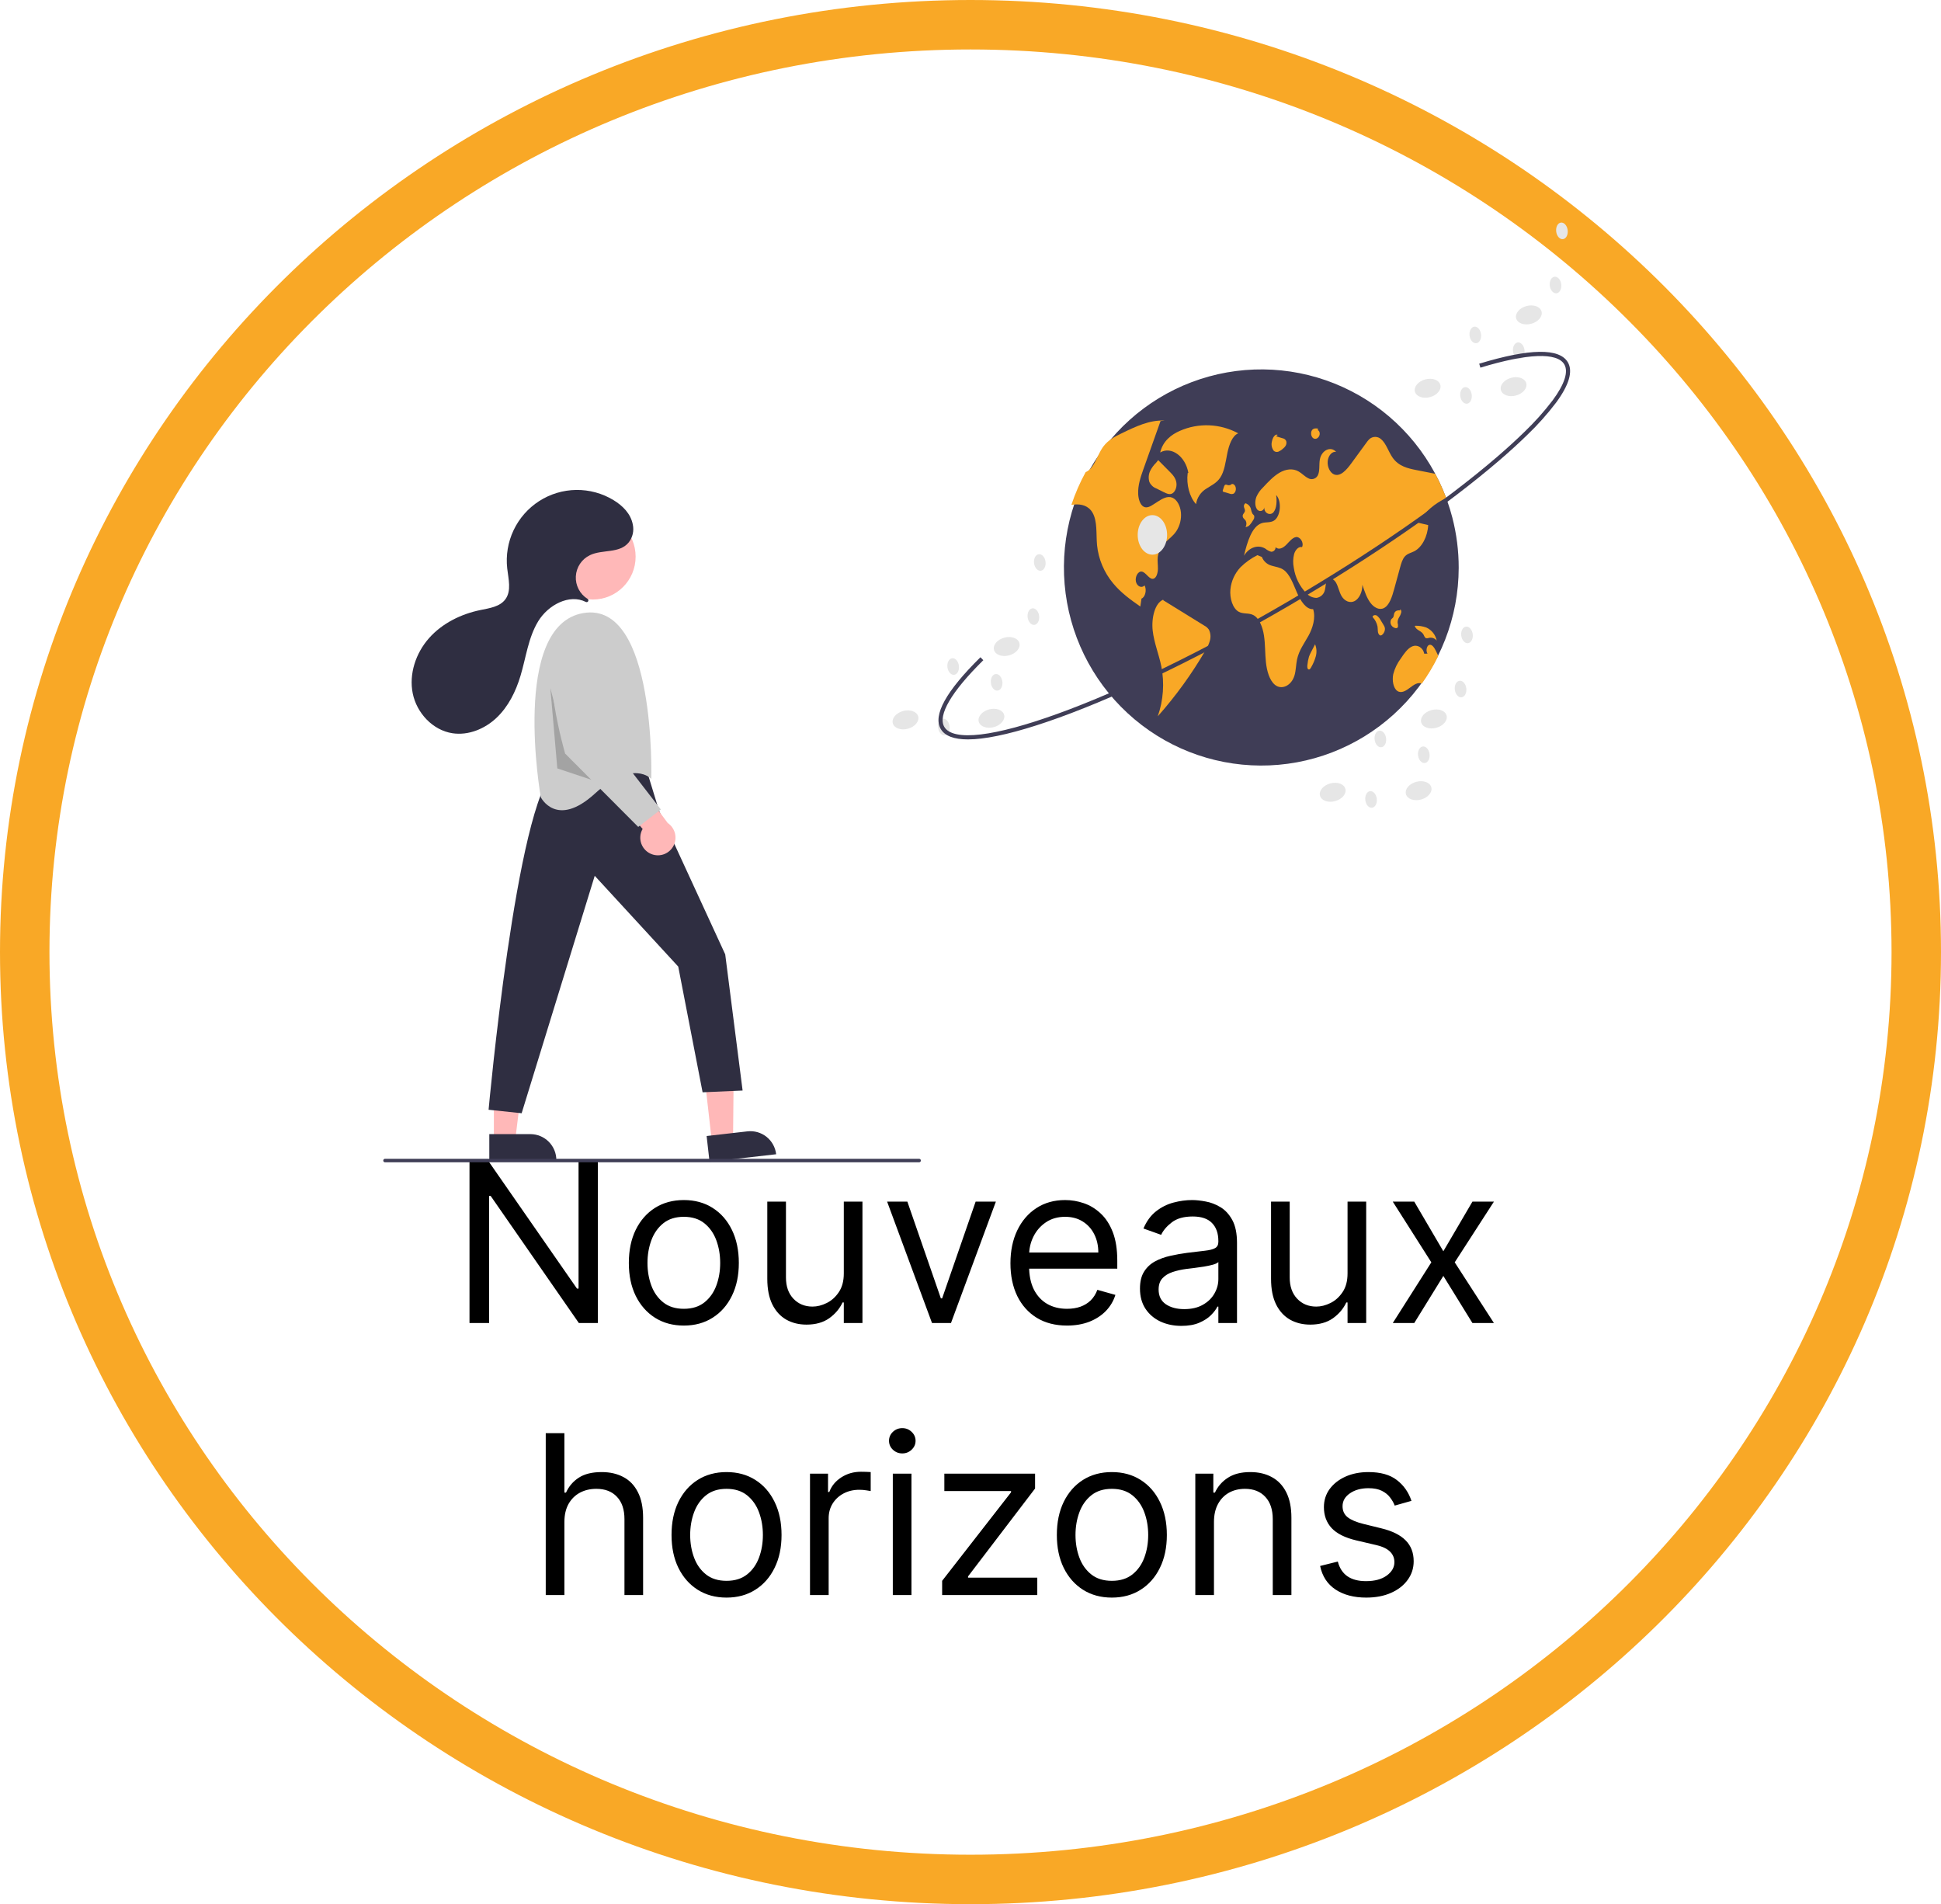 <svg width="157" height="154" viewBox="0 0 157 154" fill="none" xmlns="http://www.w3.org/2000/svg">
<path d="M155 77C155 118.385 120.786 152 78.5 152C36.214 152 2 118.385 2 77C2 35.615 36.214 2 78.5 2C120.786 2 155 35.615 155 77Z" fill="white" stroke="#F9A826" stroke-width="4"/>
<path d="M48.356 93.909V107H46.822L39.689 96.722H39.561V107H37.976V93.909H39.51L46.669 104.213H46.797V93.909H48.356ZM55.313 107.205C54.426 107.205 53.649 106.994 52.98 106.572C52.315 106.15 51.795 105.56 51.42 104.801C51.049 104.043 50.864 103.156 50.864 102.142C50.864 101.119 51.049 100.227 51.42 99.464C51.795 98.701 52.315 98.109 52.98 97.687C53.649 97.265 54.426 97.054 55.313 97.054C56.199 97.054 56.975 97.265 57.639 97.687C58.308 98.109 58.828 98.701 59.199 99.464C59.574 100.227 59.761 101.119 59.761 102.142C59.761 103.156 59.574 104.043 59.199 104.801C58.828 105.56 58.308 106.15 57.639 106.572C56.975 106.994 56.199 107.205 55.313 107.205ZM55.313 105.849C55.986 105.849 56.54 105.677 56.975 105.332C57.409 104.987 57.731 104.533 57.94 103.97C58.149 103.408 58.253 102.798 58.253 102.142C58.253 101.486 58.149 100.874 57.94 100.308C57.731 99.741 57.409 99.283 56.975 98.933C56.54 98.584 55.986 98.409 55.313 98.409C54.639 98.409 54.085 98.584 53.651 98.933C53.216 99.283 52.894 99.741 52.685 100.308C52.477 100.874 52.372 101.486 52.372 102.142C52.372 102.798 52.477 103.408 52.685 103.97C52.894 104.533 53.216 104.987 53.651 105.332C54.085 105.677 54.639 105.849 55.313 105.849ZM68.252 102.986V97.182H69.76V107H68.252V105.338H68.15C67.919 105.837 67.561 106.261 67.076 106.61C66.59 106.955 65.976 107.128 65.235 107.128C64.621 107.128 64.076 106.994 63.598 106.725C63.121 106.452 62.746 106.043 62.473 105.498C62.201 104.948 62.064 104.256 62.064 103.42V97.182H63.573V103.318C63.573 104.034 63.773 104.605 64.174 105.031C64.579 105.457 65.094 105.67 65.721 105.67C66.096 105.67 66.477 105.575 66.865 105.383C67.257 105.191 67.585 104.897 67.849 104.501C68.118 104.104 68.252 103.599 68.252 102.986ZM80.552 97.182L76.921 107H75.387L71.756 97.182H73.393L76.103 105.006H76.205L78.915 97.182H80.552ZM86.308 107.205C85.362 107.205 84.546 106.996 83.86 106.578C83.178 106.156 82.651 105.568 82.281 104.814C81.914 104.055 81.731 103.173 81.731 102.168C81.731 101.162 81.914 100.276 82.281 99.508C82.651 98.737 83.167 98.136 83.828 97.706C84.492 97.271 85.268 97.054 86.154 97.054C86.666 97.054 87.171 97.139 87.669 97.31C88.168 97.48 88.622 97.757 89.031 98.141C89.44 98.52 89.766 99.023 90.009 99.649C90.252 100.276 90.373 101.047 90.373 101.963V102.602H82.805V101.298H88.839C88.839 100.744 88.728 100.25 88.507 99.815C88.289 99.381 87.978 99.038 87.573 98.786C87.173 98.535 86.7 98.409 86.154 98.409C85.553 98.409 85.034 98.558 84.595 98.856C84.16 99.151 83.826 99.534 83.591 100.007C83.357 100.48 83.24 100.987 83.24 101.528V102.398C83.24 103.139 83.367 103.768 83.623 104.283C83.883 104.795 84.243 105.185 84.703 105.453C85.163 105.717 85.698 105.849 86.308 105.849C86.704 105.849 87.062 105.794 87.382 105.683C87.705 105.568 87.985 105.398 88.219 105.172C88.453 104.942 88.634 104.656 88.762 104.315L90.22 104.724C90.066 105.219 89.808 105.653 89.446 106.028C89.084 106.399 88.636 106.689 88.104 106.898C87.571 107.102 86.972 107.205 86.308 107.205ZM95.557 107.23C94.935 107.23 94.37 107.113 93.863 106.879C93.356 106.64 92.953 106.297 92.655 105.849C92.357 105.398 92.208 104.852 92.208 104.213C92.208 103.651 92.318 103.195 92.54 102.845C92.761 102.491 93.058 102.214 93.428 102.014C93.799 101.814 94.208 101.665 94.656 101.567C95.107 101.464 95.561 101.384 96.017 101.324C96.614 101.247 97.097 101.19 97.468 101.151C97.843 101.109 98.116 101.038 98.286 100.94C98.461 100.842 98.549 100.672 98.549 100.429V100.378C98.549 99.747 98.376 99.257 98.031 98.908C97.69 98.558 97.172 98.383 96.478 98.383C95.757 98.383 95.193 98.541 94.784 98.856C94.374 99.172 94.087 99.508 93.921 99.867L92.489 99.355C92.745 98.758 93.085 98.294 93.511 97.962C93.942 97.625 94.411 97.391 94.918 97.258C95.429 97.122 95.932 97.054 96.426 97.054C96.742 97.054 97.104 97.092 97.513 97.169C97.926 97.242 98.325 97.393 98.708 97.623C99.096 97.853 99.418 98.2 99.674 98.665C99.929 99.129 100.057 99.751 100.057 100.531V107H98.549V105.67H98.472C98.37 105.884 98.199 106.112 97.96 106.354C97.722 106.597 97.404 106.804 97.008 106.974C96.612 107.145 96.128 107.23 95.557 107.23ZM95.787 105.875C96.384 105.875 96.886 105.758 97.296 105.523C97.709 105.289 98.02 104.987 98.229 104.616C98.442 104.245 98.549 103.855 98.549 103.446V102.065C98.485 102.142 98.344 102.212 98.127 102.276C97.913 102.336 97.666 102.389 97.385 102.436C97.108 102.479 96.838 102.517 96.573 102.551C96.313 102.581 96.103 102.607 95.941 102.628C95.549 102.679 95.182 102.762 94.841 102.877C94.504 102.988 94.232 103.156 94.023 103.382C93.818 103.604 93.716 103.906 93.716 104.29C93.716 104.814 93.91 105.21 94.298 105.479C94.69 105.743 95.186 105.875 95.787 105.875ZM108.998 102.986V97.182H110.506V107H108.998V105.338H108.896C108.665 105.837 108.308 106.261 107.822 106.61C107.336 106.955 106.722 107.128 105.981 107.128C105.367 107.128 104.822 106.994 104.344 106.725C103.867 106.452 103.492 106.043 103.219 105.498C102.947 104.948 102.81 104.256 102.81 103.42V97.182H104.319V103.318C104.319 104.034 104.519 104.605 104.92 105.031C105.325 105.457 105.84 105.67 106.467 105.67C106.842 105.67 107.223 105.575 107.611 105.383C108.003 105.191 108.331 104.897 108.595 104.501C108.864 104.104 108.998 103.599 108.998 102.986ZM114.394 97.182L116.747 101.196L119.099 97.182H120.838L117.667 102.091L120.838 107H119.099L116.747 103.19L114.394 107H112.656L115.775 102.091L112.656 97.182H114.394ZM45.652 123.094V129H44.143V115.909H45.652V120.716H45.78C46.01 120.209 46.355 119.806 46.815 119.508C47.28 119.205 47.898 119.054 48.669 119.054C49.338 119.054 49.924 119.188 50.427 119.457C50.93 119.721 51.319 120.128 51.596 120.678C51.878 121.223 52.018 121.918 52.018 122.761V129H50.51V122.864C50.51 122.084 50.307 121.481 49.903 121.055C49.502 120.624 48.946 120.409 48.234 120.409C47.74 120.409 47.297 120.513 46.905 120.722C46.517 120.931 46.21 121.236 45.984 121.636C45.763 122.037 45.652 122.523 45.652 123.094ZM58.767 129.205C57.88 129.205 57.103 128.994 56.434 128.572C55.769 128.15 55.249 127.56 54.874 126.801C54.503 126.043 54.318 125.156 54.318 124.142C54.318 123.119 54.503 122.227 54.874 121.464C55.249 120.701 55.769 120.109 56.434 119.687C57.103 119.265 57.88 119.054 58.767 119.054C59.653 119.054 60.429 119.265 61.093 119.687C61.763 120.109 62.282 120.701 62.653 121.464C63.028 122.227 63.216 123.119 63.216 124.142C63.216 125.156 63.028 126.043 62.653 126.801C62.282 127.56 61.763 128.15 61.093 128.572C60.429 128.994 59.653 129.205 58.767 129.205ZM58.767 127.849C59.44 127.849 59.994 127.677 60.429 127.332C60.863 126.987 61.185 126.533 61.394 125.97C61.603 125.408 61.707 124.798 61.707 124.142C61.707 123.486 61.603 122.874 61.394 122.308C61.185 121.741 60.863 121.283 60.429 120.933C59.994 120.584 59.44 120.409 58.767 120.409C58.093 120.409 57.539 120.584 57.105 120.933C56.67 121.283 56.349 121.741 56.14 122.308C55.931 122.874 55.826 123.486 55.826 124.142C55.826 124.798 55.931 125.408 56.14 125.97C56.349 126.533 56.67 126.987 57.105 127.332C57.539 127.677 58.093 127.849 58.767 127.849ZM65.518 129V119.182H66.976V120.665H67.078C67.257 120.179 67.581 119.785 68.05 119.482C68.518 119.18 69.047 119.028 69.635 119.028C69.746 119.028 69.884 119.031 70.05 119.035C70.216 119.039 70.342 119.045 70.427 119.054V120.588C70.376 120.575 70.259 120.556 70.076 120.531C69.897 120.501 69.707 120.486 69.507 120.486C69.03 120.486 68.604 120.586 68.229 120.786C67.858 120.982 67.564 121.255 67.347 121.604C67.133 121.95 67.027 122.344 67.027 122.787V129H65.518ZM72.216 129V119.182H73.724V129H72.216ZM72.983 117.545C72.689 117.545 72.435 117.445 72.222 117.245C72.013 117.045 71.909 116.804 71.909 116.523C71.909 116.241 72.013 116.001 72.222 115.8C72.435 115.6 72.689 115.5 72.983 115.5C73.277 115.5 73.528 115.6 73.737 115.8C73.95 116.001 74.057 116.241 74.057 116.523C74.057 116.804 73.95 117.045 73.737 117.245C73.528 117.445 73.277 117.545 72.983 117.545ZM76.206 129V127.849L81.78 120.69V120.588H76.385V119.182H83.723V120.384L78.302 127.491V127.594H83.902V129H76.206ZM89.933 129.205C89.046 129.205 88.269 128.994 87.6 128.572C86.935 128.15 86.415 127.56 86.04 126.801C85.669 126.043 85.484 125.156 85.484 124.142C85.484 123.119 85.669 122.227 86.04 121.464C86.415 120.701 86.935 120.109 87.6 119.687C88.269 119.265 89.046 119.054 89.933 119.054C90.819 119.054 91.595 119.265 92.26 119.687C92.928 120.109 93.448 120.701 93.819 121.464C94.194 122.227 94.382 123.119 94.382 124.142C94.382 125.156 94.194 126.043 93.819 126.801C93.448 127.56 92.928 128.15 92.26 128.572C91.595 128.994 90.819 129.205 89.933 129.205ZM89.933 127.849C90.606 127.849 91.16 127.677 91.595 127.332C92.029 126.987 92.351 126.533 92.56 125.97C92.769 125.408 92.873 124.798 92.873 124.142C92.873 123.486 92.769 122.874 92.56 122.308C92.351 121.741 92.029 121.283 91.595 120.933C91.16 120.584 90.606 120.409 89.933 120.409C89.26 120.409 88.706 120.584 88.271 120.933C87.836 121.283 87.514 121.741 87.306 122.308C87.097 122.874 86.993 123.486 86.993 124.142C86.993 124.798 87.097 125.408 87.306 125.97C87.514 126.533 87.836 126.987 88.271 127.332C88.706 127.677 89.26 127.849 89.933 127.849ZM98.193 123.094V129H96.684V119.182H98.142V120.716H98.27C98.5 120.217 98.849 119.817 99.318 119.514C99.787 119.207 100.392 119.054 101.133 119.054C101.798 119.054 102.38 119.19 102.878 119.463C103.377 119.732 103.765 120.141 104.042 120.69C104.319 121.236 104.457 121.926 104.457 122.761V129H102.949V122.864C102.949 122.092 102.748 121.491 102.348 121.061C101.947 120.626 101.397 120.409 100.699 120.409C100.217 120.409 99.787 120.513 99.407 120.722C99.032 120.931 98.736 121.236 98.519 121.636C98.302 122.037 98.193 122.523 98.193 123.094ZM114.168 121.381L112.813 121.764C112.728 121.538 112.602 121.319 112.436 121.106C112.274 120.888 112.052 120.71 111.771 120.569C111.49 120.428 111.13 120.358 110.691 120.358C110.09 120.358 109.589 120.496 109.189 120.773C108.793 121.046 108.594 121.393 108.594 121.815C108.594 122.19 108.731 122.487 109.003 122.704C109.276 122.921 109.702 123.102 110.282 123.247L111.739 123.605C112.617 123.818 113.271 124.144 113.702 124.583C114.132 125.018 114.347 125.578 114.347 126.264C114.347 126.827 114.185 127.33 113.861 127.773C113.542 128.216 113.094 128.565 112.519 128.821C111.944 129.077 111.275 129.205 110.512 129.205C109.511 129.205 108.682 128.987 108.025 128.553C107.369 128.118 106.954 127.483 106.779 126.648L108.211 126.29C108.347 126.818 108.605 127.214 108.984 127.479C109.368 127.743 109.869 127.875 110.486 127.875C111.19 127.875 111.748 127.726 112.161 127.428C112.579 127.125 112.788 126.763 112.788 126.341C112.788 126 112.668 125.714 112.43 125.484C112.191 125.25 111.824 125.075 111.33 124.96L109.694 124.577C108.795 124.364 108.134 124.033 107.712 123.586C107.295 123.134 107.086 122.57 107.086 121.892C107.086 121.338 107.241 120.848 107.552 120.422C107.868 119.996 108.296 119.661 108.837 119.418C109.383 119.175 110.001 119.054 110.691 119.054C111.663 119.054 112.425 119.267 112.979 119.693C113.538 120.119 113.934 120.682 114.168 121.381Z" fill="black"/>
<path d="M78.838 60L71 51.33L75.558 48.281L79.27 52.386L91.807 41L96 44.417L78.838 60Z" fill="white"/>
<g clip-path="url(#clip0_735_32)" filter="url(#filter0_d_735_32)">
<path d="M57.579 88.325L59.293 88.129L59.358 81.402L56.828 81.69L57.579 88.325Z" fill="#FFB8B8"/>
<path d="M62.78 89.35L57.392 89.963L57.156 87.875L60.462 87.498C61.014 87.436 61.568 87.595 62.003 87.942C62.438 88.29 62.717 88.796 62.78 89.35H62.78Z" fill="#2F2E41"/>
<path d="M39.948 88.217H41.673L42.494 81.54L39.948 81.54L39.948 88.217Z" fill="#FFB8B8"/>
<path d="M45.001 89.824L39.578 89.824L39.578 87.722L42.906 87.722C43.461 87.722 43.994 87.944 44.387 88.338C44.78 88.732 45.001 89.267 45.001 89.824Z" fill="#2F2E41"/>
<path d="M52.327 58.358L53.312 61.573L58.66 73.184L60.067 84.197L56.83 84.339L54.86 74.172L48.105 66.83L42.194 86.033L39.52 85.751C39.52 85.751 41.772 60.9 44.868 58.358C44.868 58.358 49.934 55.958 52.327 58.358Z" fill="#2F2E41"/>
<path d="M47.957 44.486C49.866 44.486 51.413 42.933 51.413 41.018C51.413 39.103 49.866 37.55 47.957 37.55C46.048 37.55 44.5 39.103 44.5 41.018C44.5 42.933 46.048 44.486 47.957 44.486Z" fill="#FFB8B8"/>
<path d="M52.679 58.993C52.679 58.993 53.101 44.591 47.19 45.58C41.279 46.568 43.742 60.476 43.742 60.476C43.742 60.476 45.009 63.018 48.105 60.194C51.201 57.37 52.679 58.993 52.679 58.993Z" fill="#CCCCCC"/>
<path opacity="0.2" d="M44.516 51.651L45.907 57L48.026 59.127L45.079 58.146L44.516 51.651Z" fill="black"/>
<path d="M52.722 65.085C52.528 65.014 52.351 64.901 52.205 64.754C52.058 64.608 51.946 64.431 51.875 64.236C51.804 64.041 51.777 63.832 51.795 63.626C51.813 63.419 51.876 63.218 51.98 63.039L48.692 59.22L51.284 58.882L54.008 62.56C54.297 62.755 54.506 63.049 54.593 63.387C54.681 63.725 54.641 64.084 54.483 64.395C54.324 64.707 54.058 64.948 53.733 65.076C53.409 65.203 53.049 65.206 52.722 65.085H52.722Z" fill="#FFB8B8"/>
<path d="M48.72 48.513L49.09 55.817L53.453 61.465L51.623 62.877L45.712 56.946C45.712 56.946 43.602 49.745 45.15 47.627C45.73 46.833 46.37 46.614 46.943 46.652C47.414 46.691 47.855 46.902 48.183 47.245C48.51 47.588 48.701 48.039 48.72 48.513Z" fill="#CCCCCC"/>
<path d="M47.546 44.662C47.562 44.647 47.575 44.629 47.583 44.608C47.591 44.587 47.595 44.565 47.593 44.543C47.591 44.521 47.584 44.499 47.572 44.48C47.56 44.461 47.544 44.445 47.526 44.434C47.219 44.243 46.969 43.973 46.802 43.652C46.635 43.331 46.557 42.97 46.577 42.608C46.597 42.247 46.713 41.897 46.914 41.596C47.115 41.295 47.393 41.054 47.719 40.898C48.736 40.412 50.113 40.791 50.864 39.856C51.017 39.657 51.125 39.426 51.181 39.18C51.236 38.935 51.239 38.68 51.188 38.434C51.026 37.551 50.365 36.896 49.624 36.447C48.715 35.895 47.67 35.61 46.607 35.624C45.544 35.638 44.507 35.95 43.612 36.525C42.717 37.1 42.001 37.916 41.544 38.878C41.087 39.841 40.908 40.913 41.027 41.973C41.123 42.822 41.384 43.774 40.881 44.463C40.438 45.07 39.602 45.184 38.867 45.335C37.292 45.658 35.772 46.404 34.703 47.609C33.635 48.814 33.064 50.505 33.386 52.085C33.709 53.666 35.002 55.055 36.591 55.3C37.885 55.499 39.22 54.948 40.17 54.045C41.12 53.142 41.721 51.922 42.099 50.665C42.549 49.173 42.726 47.566 43.538 46.237C44.332 44.936 46.043 44.004 47.385 44.681C47.41 44.695 47.439 44.7 47.468 44.697C47.497 44.693 47.524 44.681 47.546 44.662V44.662Z" fill="#2F2E41"/>
<path d="M74.345 90H31.141C31.103 90 31.068 89.985 31.041 89.959C31.015 89.932 31 89.896 31 89.859C31 89.821 31.015 89.785 31.041 89.759C31.068 89.733 31.103 89.718 31.141 89.718H74.345C74.382 89.718 74.418 89.733 74.444 89.759C74.471 89.785 74.486 89.821 74.486 89.859C74.486 89.896 74.471 89.932 74.444 89.959C74.418 89.985 74.382 90 74.345 90Z" fill="#3F3D56"/>
<path d="M117.989 41.926C117.982 45.926 116.483 49.778 113.788 52.725C111.093 55.672 107.397 57.501 103.426 57.852C99.455 58.204 95.496 57.052 92.329 54.624C89.161 52.195 87.014 48.666 86.308 44.73C85.603 40.793 86.391 36.734 88.517 33.351C90.643 29.968 93.953 27.505 97.798 26.446C101.642 25.388 105.742 25.81 109.291 27.631C112.84 29.452 115.583 32.539 116.979 36.285C117.013 36.379 117.047 36.473 117.08 36.568V36.569C117.228 36.987 117.357 37.412 117.47 37.845C117.816 39.178 117.991 40.549 117.989 41.926Z" fill="#3F3D56"/>
<path d="M100.157 31.045C99.434 30.653 98.632 30.432 97.812 30.398C96.991 30.364 96.174 30.519 95.422 30.851C94.76 31.14 94.063 31.658 93.842 32.595C94.735 32.066 95.891 32.901 96.121 34.242L96.068 34.257C95.946 35.185 96.217 36.196 96.742 36.772C96.781 36.512 96.877 36.264 97.023 36.046C97.17 35.829 97.363 35.646 97.588 35.513C97.974 35.258 98.4 35.074 98.694 34.637C99.043 34.118 99.132 33.361 99.27 32.671C99.409 31.98 99.672 31.238 100.157 31.045Z" fill="#F9A826"/>
<path d="M95.157 38.946C94.91 39.319 94.579 39.553 94.283 39.844C93.941 40.156 93.716 40.577 93.647 41.036C93.609 41.361 93.667 41.691 93.659 42.018C93.651 42.346 93.542 42.715 93.32 42.797C92.969 42.924 92.701 42.27 92.34 42.224C92.054 42.189 91.796 42.641 91.879 43.034C91.962 43.426 92.352 43.6 92.576 43.344C92.779 43.685 92.636 44.304 92.332 44.409C92.299 44.624 92.267 44.838 92.236 45.053C91.466 44.513 90.688 43.964 90.034 43.172C89.306 42.3 88.854 41.229 88.737 40.097C88.652 39.188 88.778 38.148 88.362 37.448C88.029 36.888 87.457 36.764 86.943 36.799C86.849 36.806 86.755 36.816 86.661 36.828C86.964 35.914 87.35 35.029 87.812 34.185C87.917 34.14 88.014 34.079 88.1 34.005C88.579 33.597 88.792 32.772 89.18 32.201C89.205 32.164 89.231 32.129 89.258 32.094C89.655 31.573 90.187 31.305 90.702 31.056C91.84 30.502 93.012 29.94 94.214 30.017L93.872 30.05C93.473 31.172 93.073 32.294 92.674 33.415C92.613 33.587 92.551 33.76 92.49 33.932C92.263 34.57 92.029 35.249 92.064 35.963C92.084 36.386 92.231 36.838 92.509 36.983C92.769 37.117 93.053 36.953 93.304 36.789C93.41 36.721 93.516 36.653 93.622 36.584C94.003 36.338 94.426 36.085 94.828 36.25C95.197 36.401 95.469 36.903 95.521 37.445C95.569 37.972 95.441 38.5 95.157 38.946Z" fill="#F9A826"/>
<path d="M97.425 46.605C96.311 45.917 95.198 45.229 94.084 44.541L94.103 44.492C93.41 44.757 93.123 45.991 93.237 47.001C93.352 48.011 93.74 48.914 93.936 49.898C94.2 51.245 94.1 52.638 93.647 53.932C95.111 52.284 96.407 50.492 97.515 48.584C97.67 48.344 97.788 48.081 97.865 47.806C97.947 47.512 97.918 47.198 97.784 46.925C97.692 46.79 97.569 46.68 97.425 46.605Z" fill="#F9A826"/>
<path d="M93.03 34.088C92.899 34.37 92.879 34.691 92.973 34.987C93.083 35.225 93.282 35.41 93.528 35.502L94.143 35.808C94.348 35.91 94.569 36.013 94.777 35.929C95.029 35.828 95.203 35.432 95.158 35.065C95.11 34.673 94.864 34.404 94.637 34.175C94.319 33.855 94.001 33.534 93.683 33.213L93.504 33.434C93.31 33.623 93.15 33.845 93.03 34.088Z" fill="#F9A826"/>
<path d="M114.691 38.27C114.968 38.335 115.244 38.401 115.521 38.466C115.473 39.404 115.009 40.272 114.388 40.587C114.129 40.718 113.841 40.766 113.626 41.01C113.432 41.233 113.334 41.578 113.244 41.909C113.086 42.486 112.928 43.063 112.77 43.64C112.6 44.262 112.382 44.953 111.941 45.177C111.562 45.369 111.129 45.134 110.838 44.739C110.547 44.343 110.369 43.812 110.197 43.294C110.208 43.859 109.946 44.413 109.576 44.609C109.204 44.805 108.752 44.627 108.504 44.189C108.325 43.875 108.251 43.46 108.076 43.141C107.901 42.822 107.534 42.639 107.343 42.939C107.217 43.138 107.233 43.442 107.171 43.695C107.139 43.862 107.056 44.016 106.934 44.135C106.811 44.253 106.655 44.33 106.487 44.355C106.332 44.352 106.179 44.316 106.039 44.252C105.898 44.187 105.772 44.095 105.668 43.98C105.121 43.419 104.765 42.698 104.651 41.922C104.573 41.549 104.583 41.164 104.679 40.796C104.789 40.448 105.054 40.179 105.318 40.245C105.491 39.878 105.149 39.391 104.841 39.434C104.532 39.477 104.29 39.809 104.036 40.064C103.783 40.32 103.43 40.505 103.175 40.252C103.181 40.344 103.15 40.435 103.088 40.505C103.027 40.575 102.941 40.617 102.848 40.623C102.839 40.623 102.83 40.623 102.821 40.623C102.652 40.575 102.494 40.491 102.359 40.378C101.776 40.013 101.036 40.255 100.621 40.945C100.88 39.839 101.26 38.571 102.055 38.311C102.381 38.204 102.735 38.292 103.042 38.108C103.586 37.78 103.696 36.545 103.226 36.035C103.286 36.517 103.274 37.08 103.021 37.41C102.767 37.739 102.235 37.524 102.267 37.037C102.26 37.105 102.231 37.17 102.185 37.221C102.139 37.272 102.078 37.307 102.011 37.322C101.944 37.336 101.874 37.329 101.811 37.301C101.748 37.273 101.696 37.225 101.662 37.166C101.493 36.908 101.507 36.486 101.627 36.178C101.75 35.898 101.927 35.646 102.147 35.436C102.572 34.98 103.002 34.518 103.493 34.231C103.985 33.945 104.553 33.848 105.046 34.133C105.306 34.283 105.535 34.534 105.8 34.667C105.862 34.706 105.932 34.732 106.004 34.744C106.076 34.756 106.15 34.753 106.222 34.736C106.293 34.72 106.361 34.689 106.42 34.646C106.48 34.603 106.53 34.549 106.569 34.486L106.569 34.486C106.572 34.481 106.575 34.477 106.578 34.472C106.775 34.124 106.682 33.608 106.755 33.173C106.887 32.406 107.652 32.046 108.076 32.553C107.759 32.472 107.431 32.848 107.392 33.304C107.352 33.76 107.581 34.221 107.889 34.359C108.405 34.588 108.91 34.011 109.3 33.477C109.708 32.918 110.116 32.359 110.524 31.801C110.589 31.706 110.662 31.616 110.743 31.534C110.871 31.409 111.041 31.337 111.22 31.333C111.398 31.33 111.572 31.394 111.704 31.514C112.117 31.852 112.311 32.544 112.649 33.021C113.14 33.714 113.875 33.882 114.559 34.016C115.069 34.116 115.58 34.216 116.09 34.317C116.43 34.952 116.727 35.609 116.979 36.285C116.042 36.713 115.248 37.402 114.691 38.27Z" fill="#F9A826"/>
<path d="M116.339 49.05C115.957 49.83 115.512 50.577 115.009 51.284C114.687 51.146 114.341 51.392 114.041 51.623C113.726 51.865 113.348 52.101 113.026 51.88C112.697 51.655 112.59 51.023 112.695 50.522C112.815 50.06 113.025 49.627 113.313 49.246C113.581 48.845 113.867 48.428 114.24 48.272C114.613 48.116 115.093 48.337 115.201 48.869L115.466 48.86C115.318 48.656 115.395 48.233 115.594 48.158C115.824 48.072 116.023 48.388 116.159 48.667C116.22 48.794 116.281 48.921 116.339 49.05Z" fill="#F9A826"/>
<path d="M106.215 45.266C105.647 45.301 105.197 44.6 104.898 43.909C104.599 43.219 104.326 42.429 103.814 42.078C103.521 41.877 103.187 41.85 102.869 41.752C102.689 41.707 102.522 41.618 102.383 41.495C102.243 41.372 102.135 41.217 102.067 41.044L101.706 40.898C101.202 41.15 100.741 41.481 100.338 41.877C99.878 42.367 99.591 42.995 99.523 43.665C99.454 44.389 99.708 45.196 100.183 45.468C100.558 45.683 100.995 45.547 101.376 45.744C101.851 45.99 102.133 46.703 102.239 47.408C102.346 48.113 102.319 48.846 102.396 49.558C102.472 50.271 102.682 51.013 103.118 51.378C103.663 51.835 104.463 51.456 104.708 50.623C104.828 50.215 104.824 49.755 104.913 49.331C105.071 48.585 105.498 48.031 105.836 47.419C106.174 46.807 106.44 45.976 106.215 45.266Z" fill="#F9A826"/>
<path d="M100.601 37.934C100.654 37.983 100.704 38.035 100.749 38.091C100.796 38.173 100.82 38.266 100.819 38.36C100.817 38.454 100.79 38.546 100.74 38.626C100.809 38.622 100.875 38.604 100.936 38.573C100.998 38.541 101.052 38.498 101.095 38.445C101.199 38.326 101.29 38.197 101.367 38.06C101.404 38.013 101.43 37.959 101.443 37.901C101.457 37.843 101.459 37.783 101.448 37.724C101.421 37.648 101.357 37.615 101.313 37.557C101.251 37.444 101.209 37.321 101.188 37.194C101.164 37.075 101.106 36.965 101.023 36.877C100.939 36.788 100.833 36.725 100.716 36.694L100.744 36.7C100.696 36.729 100.657 36.772 100.635 36.824C100.612 36.876 100.606 36.933 100.618 36.989C100.635 37.1 100.706 37.193 100.699 37.307C100.689 37.471 100.526 37.548 100.516 37.712C100.514 37.794 100.545 37.874 100.601 37.934Z" fill="#F9A826"/>
<path d="M99.628 35.147L99.63 35.147C99.648 35.131 99.664 35.113 99.679 35.095L99.628 35.147Z" fill="#F9A826"/>
<path d="M99.798 35.917C99.866 35.857 99.917 35.779 99.944 35.692C99.971 35.605 99.974 35.512 99.952 35.424C99.911 35.237 99.765 35.112 99.63 35.147C99.591 35.186 99.543 35.215 99.489 35.231C99.436 35.247 99.379 35.249 99.325 35.237C99.242 35.215 99.15 35.16 99.078 35.223C99.037 35.27 99.008 35.327 98.994 35.388C98.967 35.47 98.94 35.552 98.914 35.635C98.901 35.664 98.898 35.697 98.904 35.728C98.909 35.741 98.918 35.752 98.928 35.761C98.939 35.769 98.951 35.775 98.965 35.777L99.446 35.919C99.501 35.945 99.562 35.958 99.622 35.957C99.683 35.957 99.743 35.943 99.798 35.917Z" fill="#F9A826"/>
<path d="M111.911 46.543C111.837 46.421 111.763 46.299 111.689 46.178C111.616 46.036 111.516 45.911 111.395 45.808C111.343 45.764 111.274 45.742 111.206 45.748C111.137 45.754 111.074 45.788 111.029 45.84L111.029 45.84L111.026 45.845L111.035 45.915C111.233 46.129 111.368 46.393 111.425 46.68C111.442 46.804 111.436 46.933 111.451 47.058C111.453 47.116 111.466 47.173 111.489 47.226C111.513 47.279 111.547 47.327 111.589 47.367C111.705 47.445 111.843 47.33 111.926 47.189C112 47.073 112.033 46.936 112.02 46.799C112.002 46.707 111.965 46.62 111.911 46.543Z" fill="#F9A826"/>
<path d="M113.075 46.702C113.089 46.587 113.079 46.472 113.047 46.361C113.042 46.212 113.082 46.065 113.161 45.938C113.239 45.819 113.299 45.688 113.337 45.55C113.353 45.487 113.35 45.421 113.329 45.36C113.304 45.304 113.245 45.279 113.211 45.323L113.284 45.37C113.185 45.352 113.084 45.358 112.987 45.385C112.932 45.406 112.883 45.44 112.844 45.484C112.805 45.528 112.777 45.581 112.763 45.639C112.751 45.728 112.731 45.816 112.704 45.902C112.66 45.992 112.576 46.022 112.523 46.1C112.487 46.17 112.469 46.248 112.47 46.327C112.471 46.406 112.492 46.483 112.531 46.551C112.597 46.663 112.703 46.747 112.827 46.785C112.916 46.817 113.034 46.819 113.075 46.702Z" fill="#F9A826"/>
<path d="M115.147 47.329C115.179 47.413 115.222 47.492 115.275 47.565C115.374 47.665 115.509 47.604 115.629 47.579C115.739 47.562 115.85 47.575 115.953 47.616C116.056 47.657 116.145 47.726 116.212 47.814C116.165 47.581 116.064 47.362 115.915 47.176C115.767 46.99 115.576 46.843 115.359 46.746C115.077 46.648 114.78 46.601 114.481 46.608L114.43 46.621C114.56 47.001 114.968 46.992 115.147 47.329Z" fill="#F9A826"/>
<path d="M106.371 48.104L106.372 48.106L106.387 48.077L106.371 48.104Z" fill="#F9A826"/>
<path d="M106.057 48.715C105.988 48.84 105.929 48.97 105.88 49.103C105.816 49.32 105.773 49.543 105.752 49.769C105.736 49.897 105.732 50.06 105.812 50.123C105.835 50.138 105.862 50.145 105.89 50.141C105.917 50.137 105.942 50.123 105.96 50.103C106.005 50.056 106.041 50.001 106.068 49.942C106.225 49.67 106.347 49.38 106.431 49.077C106.519 48.755 106.498 48.414 106.372 48.106C106.267 48.309 106.162 48.512 106.057 48.715Z" fill="#F9A826"/>
<path d="M103.024 32.451C103.074 32.5 103.137 32.534 103.206 32.547C103.274 32.56 103.345 32.553 103.41 32.527C103.544 32.468 103.666 32.387 103.773 32.286C103.861 32.221 103.936 32.139 103.993 32.046C104.024 31.99 104.045 31.928 104.052 31.864C104.06 31.8 104.055 31.736 104.038 31.674C104.013 31.614 103.974 31.562 103.924 31.523C103.873 31.483 103.814 31.456 103.751 31.446C103.573 31.393 103.395 31.34 103.216 31.287L103.345 31.17C103.213 31.099 103.066 31.232 102.983 31.395C102.93 31.503 102.893 31.617 102.873 31.735C102.845 31.858 102.844 31.986 102.87 32.11C102.896 32.234 102.949 32.35 103.024 32.451Z" fill="#F9A826"/>
<path d="M106.169 31.392C106.219 31.448 106.288 31.482 106.363 31.488C106.437 31.494 106.511 31.472 106.569 31.425C106.62 31.387 106.662 31.339 106.692 31.284C106.723 31.229 106.741 31.168 106.747 31.105C106.759 30.964 106.69 30.808 106.591 30.796L106.614 30.664C106.423 30.63 106.189 30.623 106.087 30.855C106.052 30.944 106.042 31.04 106.056 31.135C106.07 31.229 106.109 31.318 106.169 31.392Z" fill="#F9A826"/>
<path d="M93.213 40.859C93.869 40.859 94.402 40.143 94.402 39.26C94.402 38.376 93.869 37.66 93.213 37.66C92.556 37.66 92.024 38.376 92.024 39.26C92.024 40.143 92.556 40.859 93.213 40.859Z" fill="#E6E6E6"/>
<path d="M114.937 60.664C115.505 60.512 115.88 60.068 115.774 59.672C115.669 59.276 115.124 59.078 114.556 59.23C113.989 59.381 113.614 59.825 113.719 60.221C113.824 60.617 114.37 60.816 114.937 60.664Z" fill="#E6E6E6"/>
<path d="M107.986 60.793C108.553 60.641 108.928 60.197 108.823 59.801C108.718 59.405 108.173 59.207 107.605 59.358C107.038 59.51 106.663 59.954 106.768 60.35C106.873 60.746 107.418 60.945 107.986 60.793Z" fill="#E6E6E6"/>
<path d="M116.172 54.861C116.74 54.709 117.115 54.265 117.009 53.869C116.904 53.473 116.359 53.275 115.791 53.427C115.224 53.578 114.849 54.022 114.954 54.419C115.059 54.815 115.605 55.013 116.172 54.861Z" fill="#E6E6E6"/>
<path d="M118.222 52.395C118.479 52.363 118.649 52.037 118.604 51.667C118.558 51.298 118.313 51.024 118.057 51.056C117.801 51.088 117.63 51.413 117.676 51.783C117.721 52.153 117.966 52.426 118.222 52.395Z" fill="#E6E6E6"/>
<path d="M118.742 48.017C118.998 47.985 119.168 47.659 119.123 47.29C119.077 46.92 118.832 46.646 118.576 46.678C118.32 46.71 118.149 47.035 118.195 47.405C118.24 47.775 118.485 48.048 118.742 48.017Z" fill="#E6E6E6"/>
<path d="M111.734 56.432C111.99 56.401 112.161 56.075 112.116 55.706C112.07 55.336 111.825 55.062 111.569 55.094C111.313 55.126 111.142 55.451 111.188 55.821C111.233 56.191 111.478 56.464 111.734 56.432Z" fill="#E6E6E6"/>
<path d="M115.249 57.709C115.505 57.677 115.676 57.352 115.63 56.982C115.584 56.612 115.34 56.339 115.083 56.37C114.827 56.402 114.656 56.728 114.702 57.097C114.748 57.467 114.992 57.741 115.249 57.709Z" fill="#E6E6E6"/>
<path d="M110.981 61.324C111.238 61.292 111.408 60.967 111.363 60.597C111.317 60.227 111.072 59.954 110.816 59.985C110.56 60.017 110.389 60.343 110.435 60.712C110.48 61.082 110.725 61.356 110.981 61.324Z" fill="#E6E6E6"/>
<path d="M80.384 54.807C80.951 54.655 81.326 54.211 81.221 53.815C81.116 53.419 80.571 53.221 80.003 53.372C79.436 53.524 79.061 53.968 79.166 54.364C79.271 54.76 79.816 54.959 80.384 54.807Z" fill="#E6E6E6"/>
<path d="M73.432 54.936C74 54.784 74.375 54.34 74.269 53.944C74.164 53.548 73.619 53.35 73.052 53.502C72.484 53.653 72.109 54.097 72.214 54.493C72.319 54.889 72.865 55.088 73.432 54.936Z" fill="#E6E6E6"/>
<path d="M81.619 49.004C82.187 48.852 82.561 48.408 82.456 48.012C82.351 47.616 81.806 47.418 81.238 47.569C80.671 47.721 80.296 48.165 80.401 48.561C80.506 48.957 81.052 49.156 81.619 49.004Z" fill="#E6E6E6"/>
<path d="M83.669 46.537C83.925 46.505 84.096 46.18 84.05 45.81C84.005 45.441 83.76 45.167 83.504 45.199C83.247 45.231 83.077 45.556 83.122 45.926C83.168 46.295 83.413 46.569 83.669 46.537Z" fill="#E6E6E6"/>
<path d="M84.188 42.16C84.444 42.128 84.615 41.802 84.569 41.432C84.524 41.063 84.279 40.789 84.023 40.821C83.766 40.853 83.596 41.178 83.641 41.548C83.687 41.918 83.932 42.191 84.188 42.16Z" fill="#E6E6E6"/>
<path d="M77.181 50.575C77.437 50.544 77.608 50.218 77.562 49.849C77.516 49.479 77.272 49.205 77.016 49.237C76.759 49.269 76.588 49.594 76.634 49.964C76.68 50.334 76.925 50.607 77.181 50.575Z" fill="#E6E6E6"/>
<path d="M80.695 51.852C80.952 51.82 81.122 51.494 81.077 51.125C81.031 50.755 80.786 50.481 80.53 50.513C80.274 50.545 80.103 50.871 80.149 51.24C80.194 51.61 80.439 51.884 80.695 51.852Z" fill="#E6E6E6"/>
<path d="M76.428 55.467C76.684 55.435 76.855 55.109 76.809 54.74C76.764 54.37 76.519 54.096 76.263 54.128C76.006 54.16 75.836 54.486 75.881 54.855C75.927 55.225 76.172 55.499 76.428 55.467Z" fill="#E6E6E6"/>
<path d="M122.618 27.988C123.185 27.837 123.56 27.393 123.455 26.997C123.35 26.6 122.805 26.402 122.237 26.554C121.669 26.706 121.295 27.15 121.4 27.546C121.505 27.942 122.05 28.14 122.618 27.988Z" fill="#E6E6E6"/>
<path d="M115.666 28.118C116.234 27.966 116.609 27.522 116.503 27.126C116.398 26.73 115.853 26.531 115.285 26.683C114.718 26.835 114.343 27.279 114.448 27.675C114.553 28.071 115.099 28.269 115.666 28.118Z" fill="#E6E6E6"/>
<path d="M123.853 22.185C124.42 22.034 124.795 21.59 124.69 21.193C124.585 20.797 124.04 20.599 123.472 20.751C122.905 20.902 122.53 21.346 122.635 21.742C122.74 22.139 123.285 22.337 123.853 22.185Z" fill="#E6E6E6"/>
<path d="M125.903 19.719C126.159 19.687 126.33 19.361 126.284 18.992C126.239 18.622 125.994 18.349 125.738 18.38C125.481 18.412 125.311 18.738 125.356 19.107C125.402 19.477 125.647 19.751 125.903 19.719Z" fill="#E6E6E6"/>
<path d="M126.422 15.341C126.678 15.309 126.849 14.984 126.803 14.614C126.758 14.244 126.513 13.971 126.257 14.002C126 14.034 125.83 14.36 125.875 14.729C125.921 15.099 126.166 15.373 126.422 15.341Z" fill="#E6E6E6"/>
<path d="M119.415 23.757C119.671 23.725 119.842 23.399 119.796 23.03C119.75 22.66 119.506 22.387 119.249 22.419C118.993 22.45 118.822 22.776 118.868 23.145C118.914 23.515 119.158 23.789 119.415 23.757Z" fill="#E6E6E6"/>
<path d="M122.929 25.033C123.186 25.001 123.356 24.676 123.311 24.306C123.265 23.937 123.02 23.663 122.764 23.695C122.508 23.727 122.337 24.052 122.383 24.422C122.428 24.791 122.673 25.065 122.929 25.033Z" fill="#E6E6E6"/>
<path d="M118.662 28.648C118.918 28.616 119.089 28.291 119.043 27.921C118.998 27.552 118.753 27.278 118.497 27.31C118.24 27.342 118.07 27.667 118.115 28.037C118.161 28.406 118.406 28.68 118.662 28.648Z" fill="#E6E6E6"/>
<path d="M78.295 55.799C77.158 55.799 76.418 55.516 76.091 54.952C75.446 53.84 76.527 51.89 79.304 49.155L79.537 49.393C76.957 51.934 75.836 53.848 76.379 54.784C76.722 55.375 77.745 55.587 79.337 55.397C80.917 55.208 83.011 54.643 85.561 53.72C90.81 51.819 97.396 48.613 104.105 44.692C110.814 40.771 116.843 36.605 121.08 32.961C121.894 32.261 122.633 31.587 123.276 30.959C124.12 30.155 124.899 29.284 125.604 28.356C126.555 27.061 126.876 26.064 126.532 25.472C125.958 24.483 123.547 24.576 119.744 25.734L119.647 25.414C123.728 24.172 126.141 24.135 126.82 25.304C127.241 26.03 126.923 27.123 125.872 28.554C125.156 29.497 124.365 30.382 123.508 31.199C122.86 31.831 122.116 32.51 121.297 33.214C117.045 36.871 110.999 41.05 104.273 44.98C97.547 48.911 90.942 52.127 85.674 54.034C83.1 54.966 80.982 55.536 79.376 55.728C79.018 55.773 78.657 55.797 78.295 55.799Z" fill="#3F3D56"/>
</g>
<defs>
<filter id="filter0_d_735_32" x="27" y="14" width="104" height="84" filterUnits="userSpaceOnUse" color-interpolation-filters="sRGB">
<feFlood flood-opacity="0" result="BackgroundImageFix"/>
<feColorMatrix in="SourceAlpha" type="matrix" values="0 0 0 0 0 0 0 0 0 0 0 0 0 0 0 0 0 0 127 0" result="hardAlpha"/>
<feOffset dy="4"/>
<feGaussianBlur stdDeviation="2"/>
<feComposite in2="hardAlpha" operator="out"/>
<feColorMatrix type="matrix" values="0 0 0 0 0 0 0 0 0 0 0 0 0 0 0 0 0 0 0.25 0"/>
<feBlend mode="normal" in2="BackgroundImageFix" result="effect1_dropShadow_735_32"/>
<feBlend mode="normal" in="SourceGraphic" in2="effect1_dropShadow_735_32" result="shape"/>
</filter>
<clipPath id="clip0_735_32">
<rect width="96" height="76" fill="white" transform="translate(31 14)"/>
</clipPath>
</defs>
</svg>
